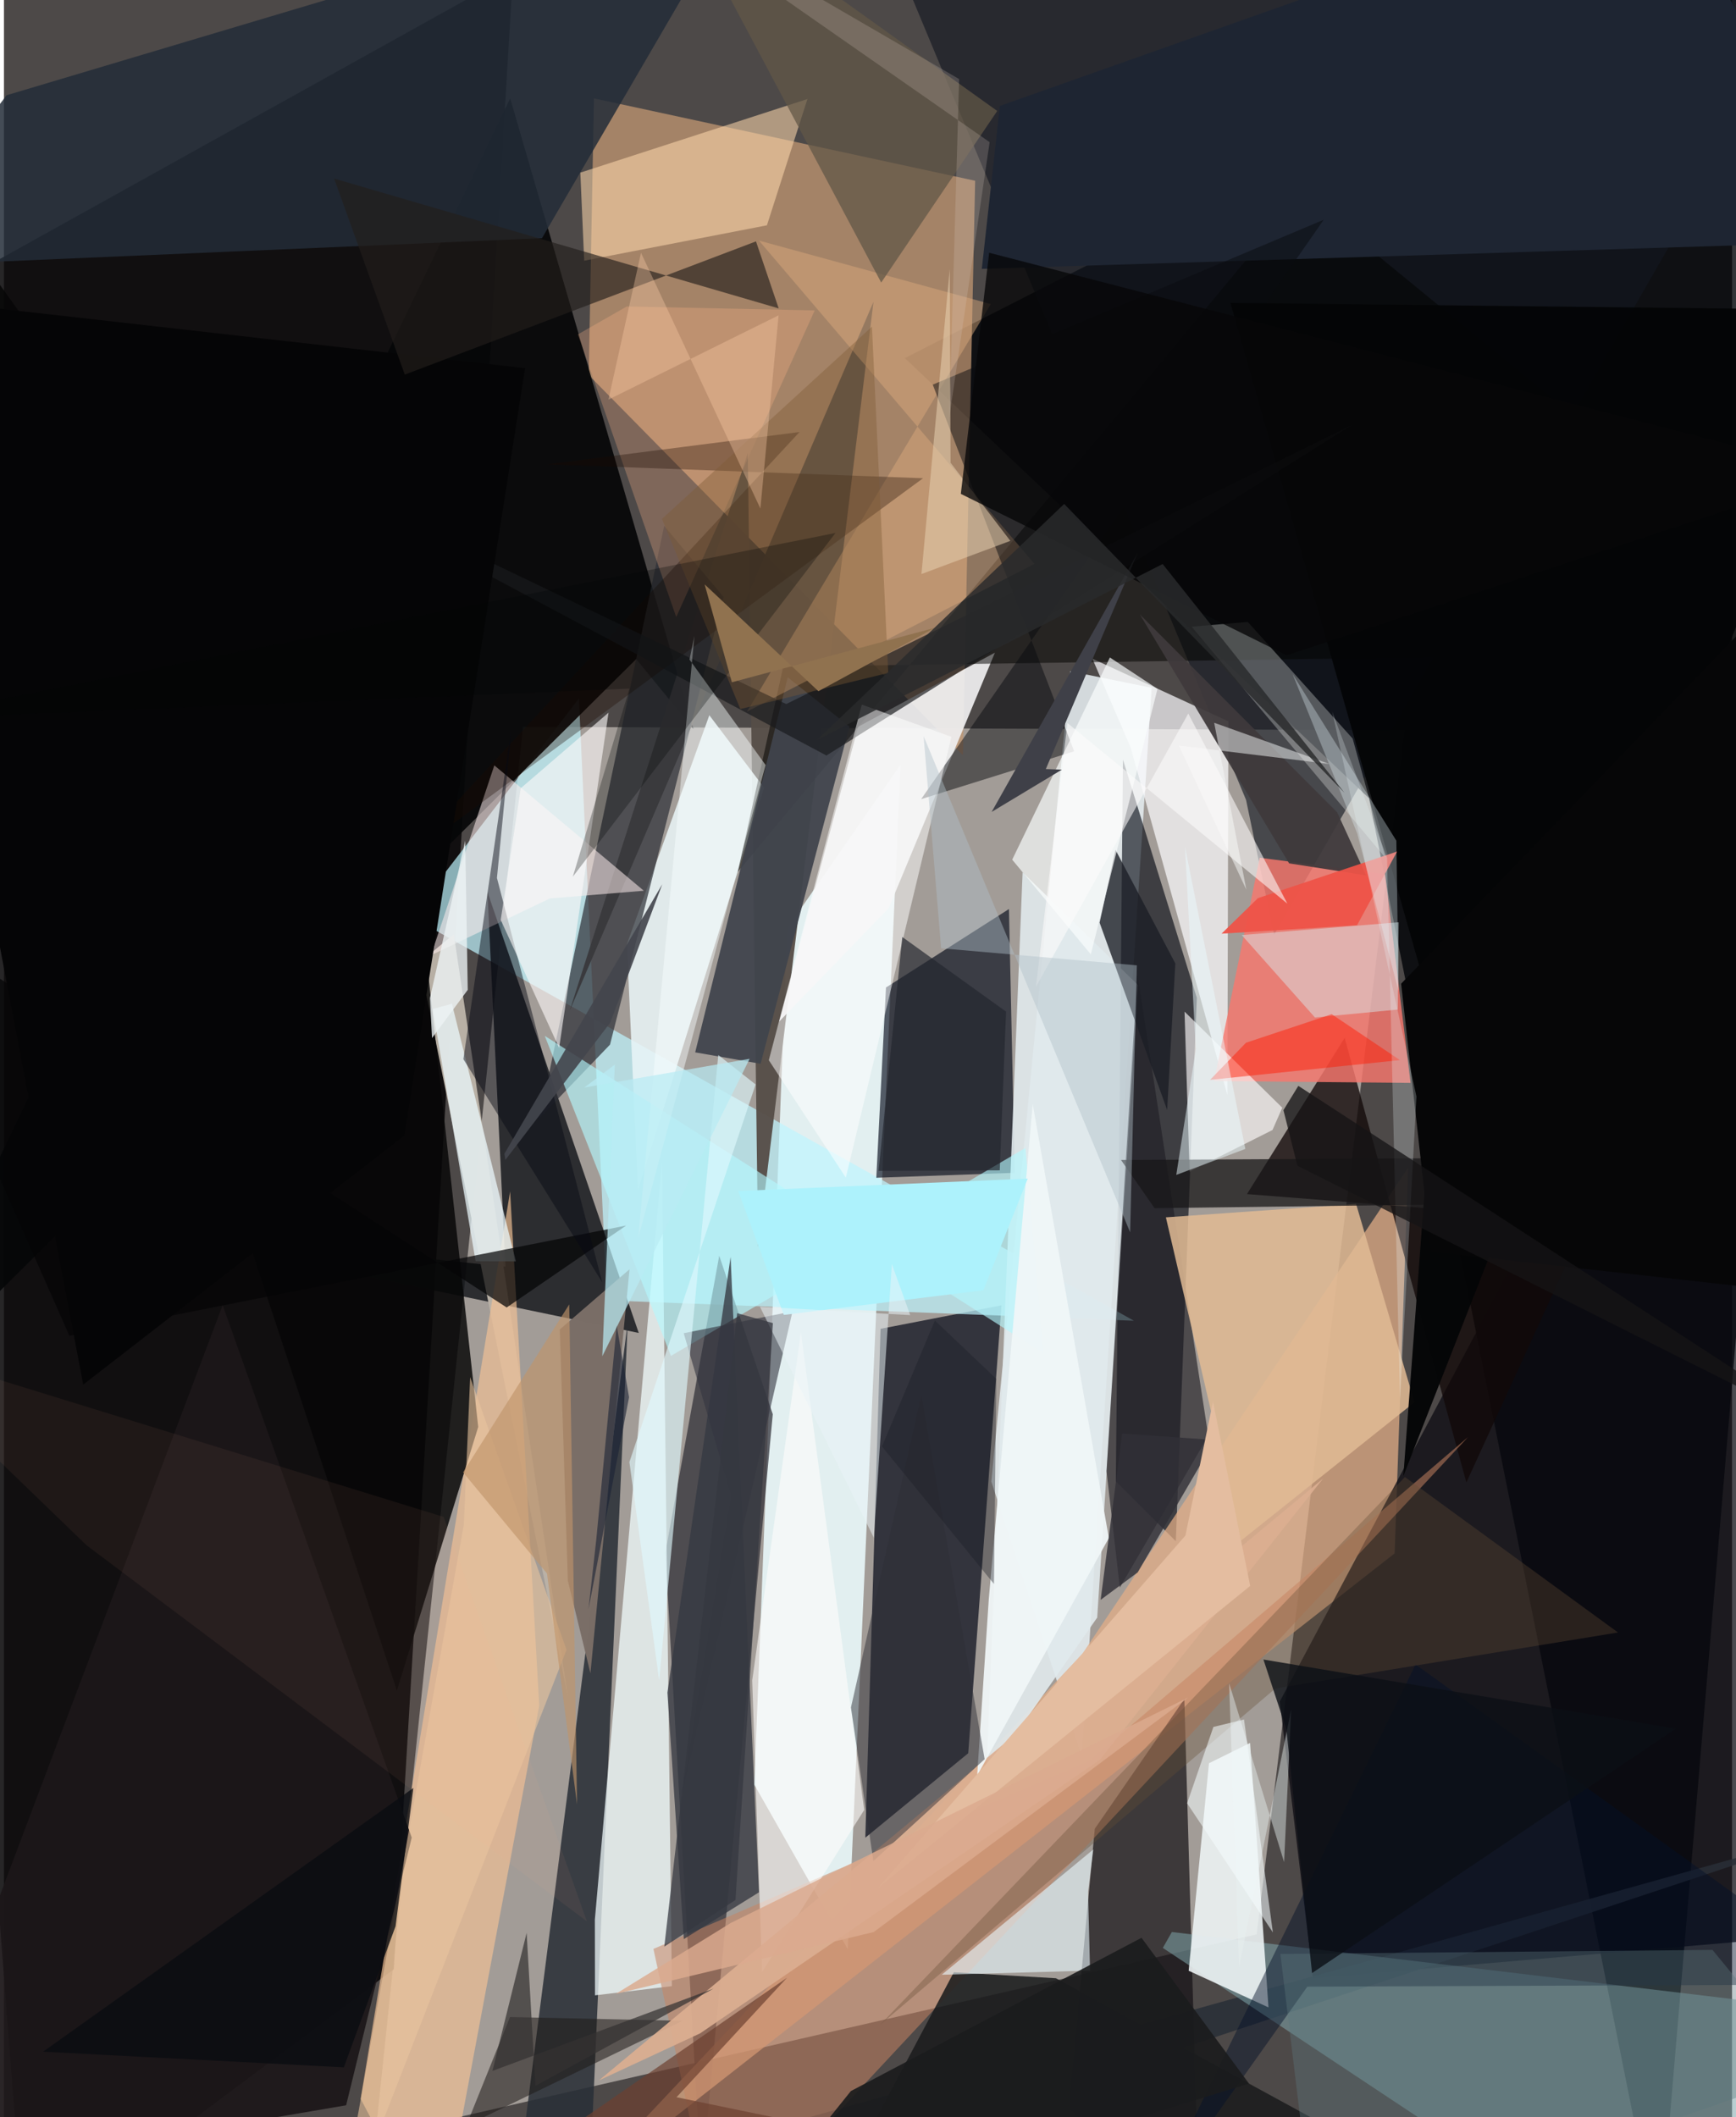 <svg xmlns="http://www.w3.org/2000/svg" width="228" height="278" viewBox="0 0 836 1024"><path fill="#4d4948" d="M0 0h836v1024H0z"/><path fill="#f8efe7" fill-opacity=".498" d="M606.025 935.587l-426.362 97.625 71.46-681.66 426.449 1.618z"/><path fill="#080709" fill-opacity=".875" d="M-62 158.634L246.243-12.724l-57.647 965.17L10.117 1086z"/><path fill="#000307" fill-opacity=".804" d="M898-62L435.85 173.206l224.525 212.869L800.677 1086z"/><path fill="#c19772" fill-opacity=".745" d="M469.834 87.426l-5.914 277.87-181.02-183.88 2.516-133.833z"/><path fill="#e5f2f3" fill-opacity=".969" d="M433.766 369.845l-54.838 79.1-15.914 414.268 45.2 79.57z"/><path fill="#070c1a" fill-opacity=".718" d="M424.074 642.7l58.483-11.356-16.075 216.637-49.786 40.845z"/><path fill="#e2eaed" fill-opacity=".898" d="M555.245 332.67l-39.43-8.015-38.145 391.97 43.819 133.209z"/><path fill="#01050f" fill-opacity=".62" d="M577.066 482.608l-10.153 262.83-29.023-28.965 3.457-349.033z"/><path fill="#bef5ff" fill-opacity=".694" d="M278.14 337.88l13.526 291.058 254.958 9.859-349.641-195.39z"/><path fill="#2f2e36" fill-opacity=".725" d="M337.408 1056.13L319.96 751.015l26.068-143.66 25.903 76.659z"/><path fill="#0f1217" fill-opacity=".8" d="M307.091 644.704L63.288 594.093l179.327 18.555-8.717-181.219z"/><path fill="#060708" fill-opacity=".925" d="M333.552 352.592l-27.702-33.806L-62 684.044 244.908 47.606z"/><path fill="#e2ae86" fill-opacity=".737" d="M672.772 751.318l6.545-186.585L521.789 799.78l-249.82 265.354z"/><path fill="#0a0a11" fill-opacity=".733" d="M883.378 935.402l-46.813-524.549L617.19 823.001l16.137 133.809z"/><path fill="#020918" fill-opacity=".639" d="M426.706 477.613l59.486-37.945 2.803 127.573-66.978 2.406z"/><path fill="#292e36" fill-opacity=".867" d="M301.765 639.62L282.03 1086 898 881.864l-650.53 181.881z"/><path fill="#151215" fill-opacity=".714" d="M515.204 1019.676l12.51-135.168 43.328-62.756L578.65 1086z"/><path fill="#bab2a7" fill-opacity=".984" d="M272.815 820.677l-78.968-391.59 5.38 37.939 18.39-15.153z"/><path fill="#7fa6ab" fill-opacity=".545" d="M565.005 934.447l-4.376 7.689L777.552 1086 898 974.258z"/><path fill="#110908" fill-opacity=".773" d="M601.325 577.543l164.186 12.892-58.036 126.57L648.595 502z"/><path fill="#564e47" fill-opacity=".957" d="M359.844 219.095l4.984 384.034L420.65 146 273.658 488.91z"/><path fill="#131720" fill-opacity=".627" d="M433.583-14.88L600.89 386.89l13.574 65.2L898-41.904z"/><path fill="#e9f4f7" fill-opacity=".867" d="M306.705 575.663l-5.342-119 39.88-110.73 26.497 35.018z"/><path fill="#f3fdff" fill-opacity=".733" d="M323.12 960.625l-37.203 4.45-.056-36.625 32.479-366.975z"/><path fill="#eeeff0" fill-opacity=".925" d="M479.402 315.662l-66.159 35.85-38.223 142.582 52.99-54.833z"/><path fill="#fcfcfe" fill-opacity=".706" d="M592.328 348.894l-.467 180.784L545.085 361.6l-18.53-43.022z"/><path fill="#2d3038" fill-opacity=".71" d="M293.195 505.246l54.888-216.556-28.696-34.362-60.182 286.293z"/><path fill="#f3c295" fill-opacity=".671" d="M210.043 1086l-37.486-70.848 72.311-438.89 14.08 248.646z"/><path fill="#f6776d" fill-opacity=".824" d="M668.171 422.79l12.3 100.967-95.06-.878 22.074-108.027z"/><path fill="#ecf2f3" fill-opacity=".898" d="M602.837 842.997l-19.884 9.809-9.825 100.375 38.613 17.735z"/><path fill="#e1eaed" fill-opacity=".898" d="M528.887 782.36l19.755-305.897-55.852-54.55-17.558 437.203z"/><path fill="#020200" fill-opacity=".522" d="M898 314.806L627.796 93.425 355.015 421.72l21.967-99.267z"/><path fill="#060606" fill-opacity=".835" d="M-62 53.58l252.087 764.022 39.345-127.451-29.78-269.855z"/><path fill="#232c38" fill-opacity=".847" d="M260.284 115.209L-62 129.06 1.288 46.064 363.556-62z"/><path fill="#c78463" fill-opacity=".533" d="M344.74 1084.71l363.525-389.633L525.15 851.783l-210.953 90.834z"/><path fill="#201e25" fill-opacity=".639" d="M539.821 767.884l42.797-73.391-34.281-223.506L533.38 711.53z"/><path fill="#40444d" fill-opacity=".941" d="M409 351.436l-29.83-23.85-44.773 181.401 31.646 5.524z"/><path fill="#f2f7f1" fill-opacity=".302" d="M668.395 415.006l-93.844-111.9 27.18-2.3 50.728 56.427z"/><path fill="#ffd9ac" fill-opacity=".557" d="M388.712 47.89l-19.606 61.086-88.408 17.116-1.857-42.594z"/><path fill="#e0ba94" fill-opacity=".859" d="M598.5 745.1l-36.395-156.315 92.021-6.46 28.258 95.897z"/><path fill="#1b1c1d" fill-opacity=".875" d="M508.927 956.814l-49.411-2.891-59.197 111.505L745.763 1086z"/><path fill="#1b1e26" fill-opacity=".784" d="M537.726 411.027l28.952 54.949-3.946 70.923-32.693-90.634z"/><path fill="#1f2633" fill-opacity=".996" d="M473.058 130.037L898 116.824 801.85-62 481.79 51.24z"/><path fill="#fffbfc" fill-opacity=".639" d="M618.413 535.763l-47.284-46.485 2.447 77.416 40.105-20.151z"/><path fill="#181718" fill-opacity=".753" d="M716.425 582.32l-159.799 2.021-16.225-23.3 348.412-1.94z"/><path fill="#b3f9ff" fill-opacity=".624" d="M261.615 501.002l241.222 153.48-8.675-99.267-171.491 100.59z"/><path fill="#dcaa7c" fill-opacity=".459" d="M365.244 116.356l133.28 156.375-139.061 71.444 117.942-197.102z"/><path fill="#ecfaff" fill-opacity=".718" d="M247.646 610.096l-30.932-124.618-9.3 2.564L228.17 610.01z"/><path fill="#0a0b10" fill-opacity=".49" d="M638.453 106.282l-189.135 79.76 68.426 177.334-74.031 23.138z"/><path fill="#353942" fill-opacity=".78" d="M320.962 818.669l7.937 119.206 36.363-22.641-13.73-307.273z"/><path fill="#1e1a18" fill-opacity=".549" d="M328.269 977.39l-83.47-1.819-42.718 106.077 20.095-52.82z"/><path fill="#1c1719" fill-opacity=".937" d="M105.809 631.245l-160.229 424.51 219.945-37.502 31.744-129.477z"/><path fill="#ffefee" fill-opacity=".541" d="M309.555 430.821l-72.328-60.638-30.633 91.828 57.52-27.475z"/><path fill="#050506" fill-opacity=".722" d="M300.98 592.762l-57.776 39.615L-62 434.426l93.667 211.671z"/><path fill="#7a6e67" fill-opacity=".996" d="M283.722 809.304l18.912-195.403-33.72 29.105 3.885 121.547z"/><path fill="#ffb789" fill-opacity=".282" d="M277.676 161.73l23.62-13.498 90.931 1.902-67.002 148.304z"/><path fill="#ebfaff" fill-opacity=".592" d="M525.421 953.114l-71.753 2.007 73.334-60.6-2.56 20.475z"/><path fill="#1d0b00" fill-opacity=".329" d="M192.014 416.924l252.615-185.616-181.89-6.728 122.118-15.615z"/><path fill="#d9eef1" fill-opacity=".459" d="M598.799 452.255l35.428 39.867 40.055-3.833.448-42.223z"/><path fill="#fffdfb" fill-opacity=".592" d="M385.535 644.469l30.626 230.94-49.42 78.482-4.758-141.158z"/><path fill="#050607" fill-opacity=".976" d="M898 149.95L676.977 713.924 693.17 496.9l-99.847-350.4z"/><path fill="#070914" fill-opacity=".475" d="M238.495 424.644l50.919 195.525-67.153-107.894 23.448-161.612z"/><path fill="#fafdfe" fill-opacity=".682" d="M558.05 333.175L525.79 461.58l-38.03-45.78 47.259-97.8z"/><path fill="#3f3a3c" fill-opacity=".941" d="M621.732 417.584l-72.211-120.406 95.45 95.716 13.985 30.486z"/><path fill="#181a1c" fill-opacity=".678" d="M397.88 365.421l254.512-160.046L378.445 340.52 111.28 212.434z"/><path fill="#050506" d="M-62 142.545l314.11 35.515-58.4 371.152L38.344 669.689z"/><path fill="#f9ffff" fill-opacity=".459" d="M368.478 370.035l-36.835-51.03 2.363-11.355-27.21 291.324z"/><path fill="#fdfafa" fill-opacity=".608" d="M268.58 506.853l23.898-162.182-42.468 36.571-9.691 63.688z"/><path fill="#3f4048" d="M511.811 372.239l-7.787-.273 44.497-104.715-70.706 125.447z"/><path fill="#041129" fill-opacity=".455" d="M682.894 805.04L554.34 1068.178l76.195-107.31L898 959.833z"/><path fill="#333640" fill-opacity=".608" d="M351.78 723.379l-23.9 145.343 53.61-234.483-52.64 10.587z"/><path fill="#664e37" fill-opacity=".341" d="M615.064 816.66L423.894 979.3l253.842-264.92 103.088 75.19z"/><path fill="#edf3f4" fill-opacity=".788" d="M207.086 502.078l-1.015-19.277 17.075-76.184 1.22 72.146z"/><path fill="#dbae91" fill-opacity=".925" d="M336.862 983.425L530.051 851.29l108.088-136.15-350.325 291.096z"/><path fill="#f0f6f7" fill-opacity=".941" d="M497.684 533.973l36.837 209.92-63.707 114.915 5.63-85.486z"/><path fill="#231e1b" fill-opacity=".643" d="M363.81 116.75l-169.893 64.433-34.205-94.822 215.075 62.797z"/><path fill="#dff9fe" fill-opacity=".635" d="M363.627 524.52l-61.052 182.626 14.385 105.567 28.612-302.445z"/><path fill="#312f36" fill-opacity=".812" d="M585.768 696.487l-37.272 64-17.954 13.306 10.42-80.439z"/><path fill="#ee5347" fill-opacity=".941" d="M589.034 451.581l65.544-4.068 19.384-35.65-67.337 22.546z"/><path fill="#2d2d36" fill-opacity=".49" d="M420.6 900.129l53.834-49.272-30.638-176.047-34.035 151.02z"/><path fill="#625747" fill-opacity=".741" d="M480.514 53.666L319.021-62l27.84 52.854 77.522 145.808z"/><path fill="#b9ebf4" fill-opacity=".71" d="M289.465 655.962l6.045-141.039-14.76 11.071 79.974-13.885z"/><path fill="#e9c49e" fill-opacity=".596" d="M222.488 737.384l3.037-71.336 46.63 131.91L159.92 1086z"/><path fill="#e4cdae" fill-opacity=".565" d="M443.859 277.639l13.696-147.574.382 93.736 28.922 37.796z"/><path fill="#ff1900" fill-opacity=".463" d="M583.477 522.293l91.855-9.566-33.008-22.185-41.473 13.802z"/><path fill="#bf946a" fill-opacity=".643" d="M262.713 761.074L222.11 712.13l51.361-81.239 3.774 241.83z"/><path fill="#343131" fill-opacity=".714" d="M236.304 1001.643l16.555-66.784 4.25 73.984 86.166-47.027z"/><path fill="#fff" fill-opacity=".514" d="M370.018 512.79l37.26 56.787 51.074-213.203-43.357-15.582z"/><path fill="#070708" fill-opacity=".788" d="M620.533 316.955l267.431-88.22-411.351-106.488-13.708 116.622z"/><path fill="#fafbfb" fill-opacity=".49" d="M641.215 369.517l-72.823-8.94 32.643 69.754-15.567-80.759z"/><path fill="#7e5b34" fill-opacity=".392" d="M419.915 157.995L318.312 251l37.924 91.943 71.556-17.479z"/><path fill="#adf2fc" d="M355.234 576.048l140.03-5.997-21.447 54.009-96.553 11.926z"/><path fill="#eaf8ff" fill-opacity=".314" d="M673.601 406.607l-50.22-80.63 31.269 77.05 20.005 76.299z"/><path fill="#23252f" fill-opacity=".675" d="M484.803 489.299l-3.053 76.753-58.615.256 11.447-113.122z"/><path fill="#5d767c" fill-opacity=".38" d="M826.538 943.101l-209.036 1.944L634.539 1086l240.238-84.278z"/><path fill="#060607" d="M690.364 605.414L872.14 625.68l9.642-363.284L675.908 475.79z"/><path fill="#e8eff0" fill-opacity=".455" d="M597.494 951.5l-4.8-137.383 26.606 86.528 3.429-73.972z"/><path fill="#fdfbfb" fill-opacity=".569" d="M572.95 345.114l-73.71 132.2 15.23-127.622 106.4 87.356z"/><path fill="#ebf4f7" fill-opacity=".525" d="M438.414 636.073l-8.87-24.697-8.723 132.384L365.71 632z"/><path fill="#ebf6fb" fill-opacity=".247" d="M669.104 414.878l6.263 262.305 7.964-146.835-40.743-186.118z"/><path fill="#afc0c9" fill-opacity=".439" d="M444.905 356.077l99.914 239.954 3.246-129.13-94.69-8.239z"/><path fill="#fdcca9" fill-opacity=".353" d="M374.745 152.52l-8.807 93.44-57.757-123.715-15.737 71.016z"/><path fill="#030607" fill-opacity=".282" d="M402.277 257.775L275.21 424.005l27.393-90.958-352.76 14.846z"/><path fill="#90724f" d="M394.013 334.313l56.421-30.688-98.287 26.368-13.17-47.342z"/><path fill="#6d4030" fill-opacity=".694" d="M220.781 1065.774l158.003-109.18-53.415 57.758 254.376 52.53z"/><path fill="#e4bda0" d="M602.899 767.045l-18.01-89.079-13.32 64.705-148.734 170.455z"/><path fill="#353840" fill-opacity=".737" d="M353.892 918.954l-34.438 22.563 35.255-306.374 17.28 4.799z"/><path fill="#0a0c11" fill-opacity=".78" d="M189.448 931.63l-25.027 68.276-145.485-7.574 179.15-127.567z"/><path fill="#43464d" fill-opacity=".91" d="M242.097 558.037l.472 2.984 50.749-66.412 25.15-66.927z"/><path fill="#0c0f16" fill-opacity=".8" d="M632.822 954.3l175.966-118.193-199.486-33.456 11.093 33.863z"/><path fill="#ffb497" fill-opacity=".059" d="M39.966 747.402L-62 648.917l274.736 84.775 69.245 195.585z"/><path fill="#292a2c" fill-opacity=".831" d="M560.553 272.794l-167.28 85.13 119.634-114.18 135.596 139.694z"/><path fill="#dbaa8e" fill-opacity=".835" d="M572.994 820.957L351.75 929.991l-55.771 34.4 124.798-29.935z"/><path fill="#1b1c1d" fill-opacity=".914" d="M602.294 1007.735l-51.977-70.497-140.61 74.139L349.792 1086z"/><path fill="#1a2234" fill-opacity=".6" d="M296.43 641.146l5.974 34.65-19.613 102.51 3.76-33.711z"/><path fill="#dccdc5" fill-opacity=".212" d="M462.088 38.244l-4.782 163.749 19.535-133.231L289.394-62z"/><path fill="#1b1e25" fill-opacity=".384" d="M450.35 638.672l29.725 28.222-1.151 99.196-54.162-66.472z"/><path fill="#161415" fill-opacity=".769" d="M886.938 694.811L626.183 525.192l-7.207 11.761 6.755 26.873z"/><path fill="#f4fcfd" fill-opacity=".561" d="M613.868 934.632l-41.482-62.445 12.703-36.927 14.813-3.596z"/><path fill="#ebfcff" fill-opacity=".49" d="M576.583 507.485l-9.452 60.78 33.41-12.567-29.198-146.189z"/></svg>